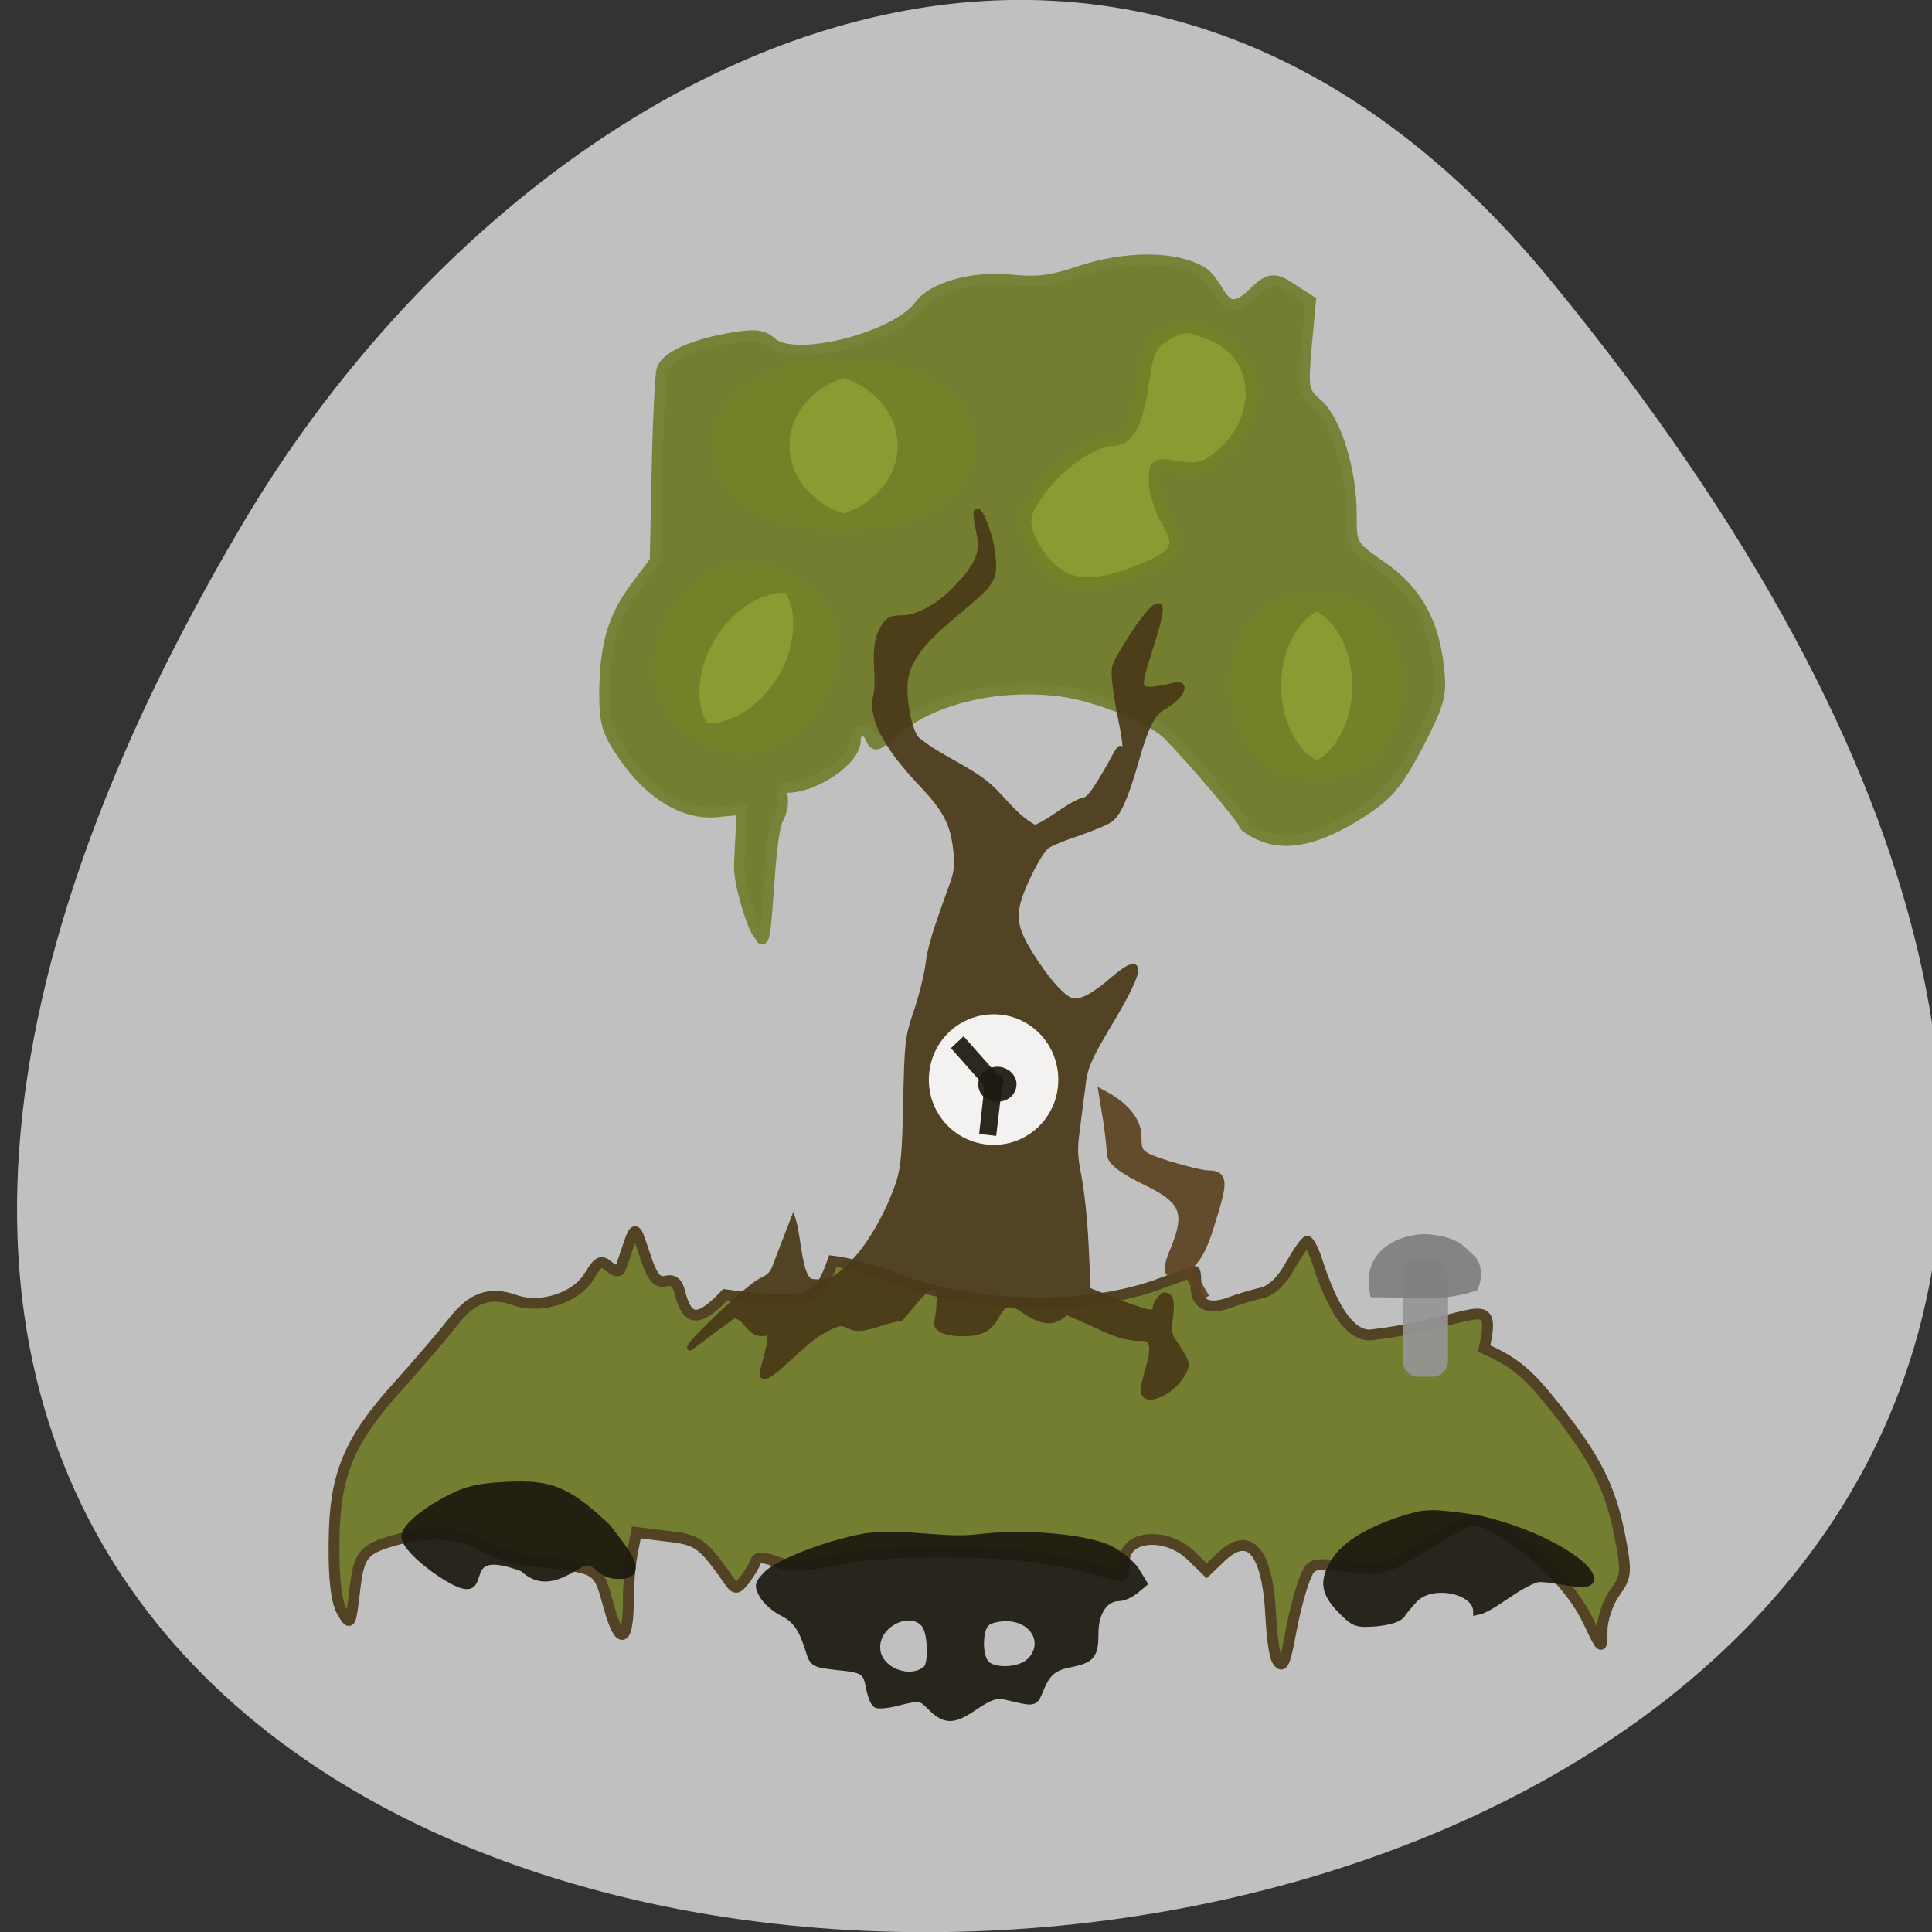 <svg xmlns="http://www.w3.org/2000/svg" xmlns:xlink="http://www.w3.org/1999/xlink" viewBox="0 0 16 16"><rect x="0" y="0" width="16" height="16" fill="#333333" stroke="none"/><defs><g id="3" clip-path="url(#2)"><path d="m 170.56 221.69 c -0.313 -0.5 -0.688 -3.125 -0.813 -5.813 c -0.438 -8.875 -2.938 -11.625 -6.875 -7.688 l -1.688 1.625 l -2.125 -2.063 c -3.375 -3.188 -8.875 -2.688 -8.875 0.813 c 0 1.063 -0.125 1.938 -0.313 1.938 c -0.125 0 -3.063 -0.75 -6.563 -1.625 c -7.563 -1.938 -24.12 -2.188 -32.06 -0.438 c -3.875 0.813 -5.625 0.875 -7.5 0.188 c -1.813 -0.688 -2.563 -0.688 -2.813 -0.063 c -0.125 0.5 -0.813 1.563 -1.438 2.438 c -1.188 1.438 -1.25 1.438 -2.563 -0.5 c -3.125 -4.375 -3.813 -4.875 -7.875 -5.313 l -4.063 -0.5 l -0.5 2.625 c -0.313 1.438 -0.563 4.25 -0.563 6.25 c 0 5.938 -1.125 6.375 -2.625 1 c -1.438 -5.25 -1.188 -5.063 -10.125 -6.06 c -2.438 -0.25 -5.5 -1.188 -6.813 -2.063 c -2.563 -1.688 -7.125 -2 -11.5 -0.75 c -4.438 1.25 -4.938 1.938 -5.5 6.875 c -0.563 4.563 -0.563 4.625 -1.688 2.688 c -0.75 -1.313 -1.125 -4.313 -1.063 -9.25 c 0.063 -9.06 1.938 -13.563 8.75 -21.06 c 2.563 -2.875 5.75 -6.563 7 -8.188 c 2.625 -3.438 5 -4.313 8.5 -3.063 c 3.438 1.188 8.188 -0.375 9.875 -3.313 c 1.188 -1.938 1.563 -2.125 2.625 -1.188 c 0.875 0.688 1.375 0.75 1.563 0.125 c 2.188 -6.313 1.625 -6.188 3.5 -0.813 c 0.813 2.25 1.438 2.875 2.5 2.625 c 1 -0.25 1.563 0.188 1.875 1.5 c 1 3.938 2.5 4.063 6.06 0.313 c 11.25 1.563 12.5 0.813 14.375 -4.5 c 1.875 0.188 5.813 1.313 8.75 2.438 c 10.375 4 25.438 4.25 35.19 0.5 c 2.313 -0.875 4.25 -1.563 4.375 -1.563 c 0.125 0 0.188 0.875 0.188 2 c 0 2.438 1.688 3.25 4.625 2.125 c 1.188 -0.438 3.063 -1 4.188 -1.25 c 1.313 -0.313 2.688 -1.625 3.813 -3.688 c 1 -1.75 2 -3.188 2.25 -3.188 c 0.188 0 0.75 1 1.188 2.25 c 0.938 2.875 3.375 10.438 7.25 10.25 c 14 -1.625 16.938 -6.25 15.188 1.813 c 4.063 1.813 5.813 3.25 9.375 7.75 c 5.563 7 7.5 10.875 8.75 17.313 c 0.938 4.875 0.875 5.375 -0.688 7.563 c -0.938 1.313 -1.688 3.563 -1.688 5.063 c 0 2.625 0 2.625 -1.875 -1.313 c -2.063 -4.438 -7.438 -9.813 -12.25 -12.313 c -3.438 -1.75 -2.688 -1.938 -10.688 2.938 c -4 2.438 -4.688 2.563 -9.188 2.125 c -4.75 -0.5 -4.875 -0.5 -5.75 1.75 c -0.5 1.25 -1.313 4.25 -1.75 6.625 c -0.875 4.75 -1.188 5.375 -1.938 4.063" transform="scale(0.062)" fill="#6e7826" stroke="#4a3919" stroke-width="1.446"/></g><g id="6" clip-path="url(#5)"><path d="m 131.6 261.31 c -1.83 -1.857 -1.997 -1.857 -5.491 -1.05 c -1.914 0.565 -3.911 0.727 -4.243 0.484 c -0.416 -0.242 -0.915 -1.534 -1.165 -2.826 c -0.582 -2.988 -0.998 -3.23 -5.991 -3.714 c -3.661 -0.404 -3.994 -0.565 -4.576 -2.503 c -1.248 -3.957 -2.33 -5.571 -4.743 -6.783 c -1.414 -0.646 -2.912 -2.02 -3.495 -2.988 c -0.915 -1.615 -0.832 -1.938 0.666 -3.472 c 1.997 -2.099 10.9 -5.41 17.39 -6.54 c 7.07 -0.888 13.729 0.888 19.803 0.161 c 7.988 -0.969 18.97 -0.081 23.21 1.938 c 1.664 0.807 3.744 2.422 4.576 3.634 l 1.414 2.261 l -1.498 1.211 c -0.832 0.646 -2.08 1.211 -2.829 1.211 c -2.496 0 -4.243 2.503 -4.243 6.137 c 0 3.795 -0.582 4.522 -4.16 5.248 c -3.079 0.565 -4.243 1.453 -5.491 4.441 c -1.082 2.503 -0.749 2.422 -6.323 1.13 c -1.248 -0.323 -2.663 0.161 -4.992 1.696 c -3.911 2.665 -5.325 2.665 -7.821 0.323 m -0.832 -6.621 c 0.998 -0.969 0.832 -6.379 -0.333 -7.752 c -2.663 -3.149 -8.986 0.081 -8.487 4.441 c 0.333 3.714 5.991 5.814 8.82 3.311 m 18.222 -1.292 c 3.162 -3.068 0.749 -7.59 -4.243 -7.59 c -1.581 0 -3.162 0.404 -3.661 1.05 c -1.165 1.373 -1.165 5.491 0 6.863 c 1.331 1.615 6.074 1.453 7.904 -0.323" transform="matrix(0.047 0 0 0.048 1.529 1.597)" fill="#1c190f" stroke="#1c190f" stroke-width="1.278"/></g><g id="9" clip-path="url(#8)"><path d="m 46.646 239.11 c -4.16 -2.422 -7.821 -5.733 -7.821 -7.267 c 0 -1.534 3.411 -4.36 8.154 -6.702 c 2.746 -1.373 4.992 -1.857 9.568 -2.099 c 7.988 -0.404 10.817 0.727 17.889 7.186 c 2.33 3.149 7.904 8.882 1.248 8.236 c -3.162 -0.323 -3.328 -3.634 -6.407 -1.696 c -4.41 2.745 -6.989 2.907 -9.652 0.484 c -12.897 -4.764 -4.659 6.54 -12.98 1.857" transform="matrix(0.047 0 0 0.048 1.529 1.597)" fill="#1c190f" stroke="#1c190f" stroke-width="1.278"/></g><g id="C" clip-path="url(#B)"><path d="m 203.73 244.43 c -2.912 -2.907 -3.162 -4.925 -1.165 -8.155 c 1.83 -2.907 5.658 -5.248 11.482 -7.186 c 4.41 -1.373 5.075 -1.453 11.482 -0.646 c 8.736 1.13 19.47 6.217 21.799 9.689 c 2.33 3.634 -6.323 0.484 -9.07 0.969 c -3.827 1.211 -7.904 5.168 -10.567 5.652 c 0 -3.714 -7.904 -5.329 -10.983 -2.18 c -0.832 0.888 -1.914 2.099 -2.247 2.665 c -0.499 0.727 -2.163 1.211 -4.493 1.453 c -3.495 0.242 -3.827 0.161 -6.24 -2.261" transform="matrix(0.047 0 0 0.048 1.529 1.597)" fill="#1c190f" stroke="#1c190f" stroke-width="1.278"/></g><g id="F" clip-path="url(#E)"><path d="m 98.75 115.44 l 0.375 -7.313 l -3.375 0.313 c -4.313 0.438 -8.938 -2.313 -12.5 -7.563 c -2.125 -3.063 -2.5 -4.313 -2.5 -8.25 c 0.063 -6.563 1.125 -10.125 4.125 -14.188 l 2.625 -3.5 l 0.25 -11.875 c 0.125 -6.563 0.438 -12.625 0.625 -13.563 c 0.375 -1.813 4.25 -3.563 9.813 -4.438 c 2.688 -0.438 3.75 -0.313 4.938 0.75 c 3.125 2.688 16.563 -0.75 19.688 -5 c 1.75 -2.438 7.125 -3.938 12.13 -3.438 c 3.438 0.375 5.563 0.125 9.188 -1.125 c 6.188 -2.063 12.75 -2.063 16.313 0 c 2.313 1.375 2.625 5.125 4.938 4.313 c 2.438 -0.875 3.375 -4.438 6.375 -2.5 l 3.313 2.125 l -0.563 6 c -0.5 5.813 -0.438 6.125 1.5 7.813 c 2.438 2.125 4.5 8.875 4.5 14.625 c 0 4.188 0 4.25 4.063 7.06 c 4.625 3.188 7 7.438 7.625 13.688 c 0.375 3.5 0.063 4.625 -2.813 10.188 c -2.813 5.25 -3.938 6.625 -7.625 9 c -5.5 3.5 -9.688 4.5 -13.12 3.125 c -1.375 -0.563 -2.5 -1.313 -2.5 -1.625 c 0 -0.563 -6.813 -8.563 -10.125 -11.938 c -2.25 -2.25 -9.563 -5.188 -14.438 -5.813 c -8.688 -1.063 -17.5 1.125 -22.625 5.75 c -1.75 1.563 -2.125 1.688 -2.563 0.688 c -0.625 -1.625 -2.125 -1.5 -2.125 0.188 c 0 2.563 -5.375 6.25 -9.125 6.25 c -1.75 0 0.25 1 -1.063 3.938 c -1.625 2.313 -1.375 19.813 -2.625 15.688 c -0.5 0.313 -2.875 -6.688 -2.688 -9.375" transform="scale(0.062)" fill="#6e7826" stroke="#727e2f" stroke-width="1.418"/></g><g id="I" clip-path="url(#H)"><path d="m 157.06 166.94 c 2.063 -5 1.313 -6.813 -3.875 -9.313 c -3 -1.438 -4.625 -2.625 -4.625 -3.563 c 0 -0.75 -0.25 -2.813 -0.5 -4.5 l -0.5 -3.063 c 2.313 1.25 4.188 3.188 4.188 5.313 c 0 2.438 0.313 2.688 4.125 3.938 c 2.25 0.688 4.75 1.313 5.563 1.313 c 1.875 0 1.875 0.75 0 6.688 c -1.313 4.25 -2.563 5.75 -5.063 6 c -0.25 0 0 -1.25 0.688 -2.813 l 3.813 6.5" transform="scale(0.062)" fill="#5b4320" stroke="#5b4320" stroke-width="1.446"/></g><g id="L" clip-path="url(#K)"><path d="m 152.69 185.63 c 0.438 -2.813 2.688 -7.25 -0.5 -6.875 c -2.938 -0.063 -5.188 -1.563 -7.875 -2.688 l -1.938 -0.813 c -1.813 2.063 -3.875 0.875 -5.188 0.063 c -2.25 -1.563 -2.938 -1.5 -4.063 0.438 c -1 1.813 -2.063 2.375 -4.625 2.375 c -2 0 -3.375 -0.563 -3.375 -1.313 c 1.875 -10.813 -4.313 -0.688 -4.938 -0.688 c -2.313 0.25 -4.938 1.875 -6.625 1.063 c -1.25 -0.625 -1.375 -0.625 -3.625 0.563 c -2.563 1.25 -7.188 6.813 -8.06 6 c -0.375 -0.375 1.875 -5.875 0.625 -5.75 c -2.625 0.688 -2.563 -2.25 -4.563 -2.25 c -5.25 3.813 -5.813 4.438 -5.813 4.25 c 0 -0.688 7.813 -8.06 9.438 -8.875 c 1.375 -0.625 1.688 -1.125 2.063 -2.188 l 2.313 -6 c 0.75 2.375 0.813 8 2.5 8.25 c 2.25 0.313 3.625 -0.375 6.06 -3.125 c 2.063 -2.313 4.313 -6.375 5.563 -10.125 c 0.625 -2 0.813 -3.875 0.938 -10.813 c 0.188 -8 0.25 -8.5 1.313 -11.75 c 0.688 -1.875 1.375 -4.688 1.625 -6.25 c 0.313 -2.563 0.875 -4.375 3.188 -10.75 c 0.688 -1.875 0.813 -2.813 0.563 -4.813 c -0.375 -3.5 -1.313 -5.375 -4.625 -8.875 c -4.938 -5.188 -6.875 -9.125 -6 -12 c 0.438 -3.063 -0.688 -6.188 0.875 -8.813 c 0.688 -1.063 1 -1.313 2.313 -1.313 c 2.375 0 5.25 -1.563 7.75 -4.313 c 2.875 -3.063 3.375 -4.625 2.688 -7.5 c -0.25 -1.188 -0.375 -2.25 -0.25 -2.438 c 0.5 -0.5 2 3.625 2.188 6.06 c 0.188 2.188 0.063 2.563 -1 4.063 c -4 4 -9.875 7.313 -10.688 12.25 c -0.375 2.375 0.438 6.75 1.438 8 c 3.313 2.813 7.625 4.063 10.625 7.188 c 1.625 1.688 3.188 3.688 5.25 4.688 c 2.313 -0.938 3.875 -2.625 6.25 -3.625 c 0.875 0 1.563 -0.875 3.875 -4.938 c 1.313 -2.438 1.313 -2.438 1.563 -1.25 c 0.188 0.875 0.313 1 0.375 0.438 c 0.125 -2.375 -0.563 -4.688 -0.875 -6.563 c -0.75 -4.438 -0.75 -5.25 -0.25 -6.25 c 0.688 -1.438 4.875 -8.25 5.688 -7.375 c 0.563 0.5 -1.75 7 -2.125 8.5 c -0.813 2.813 -0.313 3.063 4.063 2.063 c 2.063 -0.5 0.875 1.688 -1.625 3 c -1.188 0.625 -2.25 2.75 -3.438 7.06 c -1.375 4.813 -2.375 7.125 -3.5 7.875 c -0.5 0.375 -2.375 1.125 -4.125 1.75 c -1.75 0.563 -3.625 1.313 -4.188 1.688 c -0.563 0.313 -1.688 2.125 -2.563 4 c -2.313 4.875 -2.25 6.5 0.313 10.625 c 2.375 3.75 4.625 6.188 5.813 6.188 c 1.25 0 2.813 -0.875 5.25 -3 c 3.938 -3.313 3.875 -1.563 -0.063 5.125 c -3.438 5.75 -3.813 6.625 -4.125 9.688 c -0.188 1.313 -0.5 3.75 -0.688 5.375 c -0.375 2.5 -0.313 3.563 0.25 6.375 c 0.875 5.188 0.938 9.75 1.188 15 c 2.563 1 5.063 2.125 7.75 2.875 c 1 0.188 1.188 0.063 1.313 -0.688 c 0.063 -0.5 0.563 -1.125 1.063 -1.5 c 2.125 0 0 4.188 1.125 5.875 c 2.125 3.25 2.125 3.313 1.5 4.438 c -1.375 2.75 -5.375 4.438 -5.375 2.313" transform="scale(0.062)" fill="#4a3919" stroke="#4a3919" stroke-width="0.725"/></g><g id="O" clip-path="url(#N)"><path d="m 140.5 76.13 c -1.188 -1 -2.625 -3.063 -3.125 -4.563 c -0.813 -2.25 -0.563 -3.188 1.5 -6.06 c 2.625 -3.625 7.188 -6.75 9.813 -6.75 c 2.063 0 3.313 -2.438 4.063 -8.188 c 0.5 -3.75 1.125 -4.875 3.125 -5.938 c 2.25 -1.25 2.688 -1.25 5.875 0 c 7 2.688 7.313 11.875 0.563 16.813 c -1.438 1.125 -2.813 1.375 -5.063 0.938 c -2.875 -0.5 -3 -0.375 -3 1.938 c 0 1.313 0.75 3.688 1.625 5.188 c 2.125 3.563 1.438 4.75 -3.875 6.813 c -5.625 2.188 -8.813 2.125 -11.5 -0.188" transform="scale(0.062)" fill="#8d9d33" stroke="#738129" stroke-width="1.616"/></g><g id="R" clip-path="url(#Q)"><path d="m 110.11 68.16 c 0 4.785 -0.961 8.624 -2.163 8.624 c -1.191 0 -2.152 -3.839 -2.152 -8.624 c 0 -4.785 0.961 -8.624 2.152 -8.624 c 1.202 0 2.163 3.839 2.163 8.624" transform="matrix(0.358 0 0 0.074 -31.661 -1.353)" fill="#8d9d33" stroke="#738129" stroke-width="1.813"/></g><g id="U" clip-path="url(#T)"><path d="m 110.12 68.17 c 0 4.752 -0.968 8.64 -2.154 8.64 c -1.202 0 -2.171 -3.888 -2.171 -8.64 c 0 -4.8 0.968 -8.64 2.171 -8.64 c 1.186 0 2.154 3.84 2.154 8.64" transform="matrix(0.234 0 0 0.081 -14.358 0.159)" fill="#8d9d33" stroke="#738129" stroke-width="1.813"/></g><g id="X" clip-path="url(#W)"><path d="m 110.12 68.17 c -0.01 4.782 -0.975 8.599 -2.158 8.633 c -1.191 -0.006 -2.166 -3.892 -2.17 -8.65 c -0.004 -4.758 0.967 -8.639 2.158 -8.633 c 1.191 0.006 2.158 3.852 2.17 8.65" transform="matrix(0.207 0.124 -0.043 0.071 -13.235 -12.775)" fill="#8d9d33" stroke="#738129" stroke-width="1.813"/></g><g id="a" clip-path="url(#Z)"><path d="m 142.65 145.47 c 0 4.08 -3.575 7.381 -7.996 7.381 c -4.485 0 -8.06 -3.3 -8.06 -7.381 c 0 -4.14 3.575 -7.441 8.06 -7.441 c 4.42 0 7.996 3.3 7.996 7.441" transform="matrix(0.06 0 0 0.065 0.151 -0.513)" fill="#fff" stroke="#fff" stroke-width="1.813"/></g><g id="d" clip-path="url(#c)"><path d="m 132.91 144.29 c 0 0.618 -0.284 1.166 -0.681 1.441 c -0.454 0.274 -0.964 0.274 -1.418 0 c -0.454 -0.274 -0.681 -0.823 -0.681 -1.441 c 0 -0.549 0.227 -1.098 0.681 -1.372 c 0.454 -0.343 0.964 -0.343 1.418 0 c 0.397 0.274 0.681 0.823 0.681 1.372" transform="matrix(0.069 0 0 0.057 -0.815 0.754)" fill="#1c190f" stroke="#1c190f" stroke-width="1.813"/></g><g id="g" clip-path="url(#f)"><path d="m 7.875 8.68 l 0.105 -0.098 l 0.336 0.379 l -0.109 0.094" fill="#1c190f"/></g><g id="j" clip-path="url(#i)"><path d="m 8.164 8.891 l 0.145 0.016 l -0.059 0.5 l -0.141 -0.016" fill="#1c190f"/></g><g id="m" clip-path="url(#l)"><path d="m 11.992 10.566 v 0.703 c 0 0.074 -0.059 0.133 -0.133 0.133 h -0.109 c -0.074 0 -0.133 -0.059 -0.133 -0.133 v -0.703 c 0 -0.074 0.059 -0.133 0.133 -0.133 h 0.109 c 0.074 0 0.133 0.059 0.133 0.133" fill="#959595"/></g><g id="p" clip-path="url(#o)"><path d="m 11.336 10.664 c -0.035 -0.348 0.309 -0.461 0.512 -0.441 c 0.242 0.027 0.281 0.109 0.359 0.176 c 0.066 0.055 0.078 0.199 0.023 0.289 c -0.313 0.098 -0.473 0.055 -0.879 0.055" fill="#7f7f7f"/></g><clipPath id="Z"><path d="M 0,0 H16 V16 H0 z"/></clipPath><clipPath id="E"><path d="M 0,0 H16 V16 H0 z"/></clipPath><clipPath id="N"><path d="M 0,0 H16 V16 H0 z"/></clipPath><clipPath id="W"><path d="M 0,0 H16 V16 H0 z"/></clipPath><clipPath id="H"><path d="M 0,0 H16 V16 H0 z"/></clipPath><clipPath id="Q"><path d="M 0,0 H16 V16 H0 z"/></clipPath><clipPath id="T"><path d="M 0,0 H16 V16 H0 z"/></clipPath><clipPath id="K"><path d="M 0,0 H16 V16 H0 z"/></clipPath><clipPath id="B"><path d="M 0,0 H16 V16 H0 z"/></clipPath><clipPath id="o"><path d="M 0,0 H16 V16 H0 z"/></clipPath><clipPath id="l"><path d="M 0,0 H16 V16 H0 z"/></clipPath><clipPath id="c"><path d="M 0,0 H16 V16 H0 z"/></clipPath><clipPath id="2"><path d="M 0,0 H16 V16 H0 z"/></clipPath><clipPath id="i"><path d="M 0,0 H16 V16 H0 z"/></clipPath><clipPath id="8"><path d="M 0,0 H16 V16 H0 z"/></clipPath><clipPath id="5"><path d="M 0,0 H16 V16 H0 z"/></clipPath><clipPath id="f"><path d="M 0,0 H16 V16 H0 z"/></clipPath><filter id="0" filterUnits="objectBoundingBox" x="0" y="0" width="16" height="16"><feColorMatrix type="matrix" in="SourceGraphic" values="0 0 0 0 1 0 0 0 0 1 0 0 0 0 1 0 0 0 1 0"/></filter><mask id="e"><g filter="url(#0)"><path fill-opacity="0.929" d="M 0,0 H16 V16 H0 z"/></g></mask><mask id="7"><g filter="url(#0)"><path fill-opacity="0.929" d="M 0,0 H16 V16 H0 z"/></g></mask><mask id="P"><g filter="url(#0)"><path fill-opacity="0.929" d="M 0,0 H16 V16 H0 z"/></g></mask><mask id="h"><g filter="url(#0)"><path fill-opacity="0.929" d="M 0,0 H16 V16 H0 z"/></g></mask><mask id="4"><g filter="url(#0)"><path fill-opacity="0.929" d="M 0,0 H16 V16 H0 z"/></g></mask><mask id="n"><g filter="url(#0)"><path fill-opacity="0.929" d="M 0,0 H16 V16 H0 z"/></g></mask><mask id="k"><g filter="url(#0)"><path fill-opacity="0.929" d="M 0,0 H16 V16 H0 z"/></g></mask><mask id="1"><g filter="url(#0)"><path fill-opacity="0.929" d="M 0,0 H16 V16 H0 z"/></g></mask><mask id="A"><g filter="url(#0)"><path fill-opacity="0.929" d="M 0,0 H16 V16 H0 z"/></g></mask><mask id="M"><g filter="url(#0)"><path fill-opacity="0.929" d="M 0,0 H16 V16 H0 z"/></g></mask><mask id="S"><g filter="url(#0)"><path fill-opacity="0.929" d="M 0,0 H16 V16 H0 z"/></g></mask><mask id="b"><g filter="url(#0)"><path fill-opacity="0.929" d="M 0,0 H16 V16 H0 z"/></g></mask><mask id="J"><g filter="url(#0)"><path fill-opacity="0.929" d="M 0,0 H16 V16 H0 z"/></g></mask><mask id="V"><g filter="url(#0)"><path fill-opacity="0.929" d="M 0,0 H16 V16 H0 z"/></g></mask><mask id="D"><g filter="url(#0)"><path fill-opacity="0.929" d="M 0,0 H16 V16 H0 z"/></g></mask><mask id="G"><g filter="url(#0)"><path fill-opacity="0.929" d="M 0,0 H16 V16 H0 z"/></g></mask><mask id="Y"><g filter="url(#0)"><path fill-opacity="0.929" d="M 0,0 H16 V16 H0 z"/></g></mask></defs><path d="m 12.84 2.32 c 13.664 16.648 -20.898 19.02 -10.832 2.02 c 2.293 -3.875 7.211 -6.43 10.832 -2.02" fill="#c0c0c0"/><use xlink:href="#3" mask="url(#1)"/><use xlink:href="#6" mask="url(#4)"/><use xlink:href="#9" mask="url(#7)"/><use xlink:href="#C" mask="url(#A)"/><use xlink:href="#F" mask="url(#D)"/><use xlink:href="#I" mask="url(#G)"/><use xlink:href="#L" mask="url(#J)"/><use xlink:href="#O" mask="url(#M)"/><use xlink:href="#R" mask="url(#P)"/><use xlink:href="#U" mask="url(#S)"/><use xlink:href="#X" mask="url(#V)"/><use xlink:href="#a" mask="url(#Y)"/><use xlink:href="#d" mask="url(#b)"/><use xlink:href="#g" mask="url(#e)"/><use xlink:href="#j" mask="url(#h)"/><use xlink:href="#m" mask="url(#k)"/><use xlink:href="#p" mask="url(#n)"/></svg>